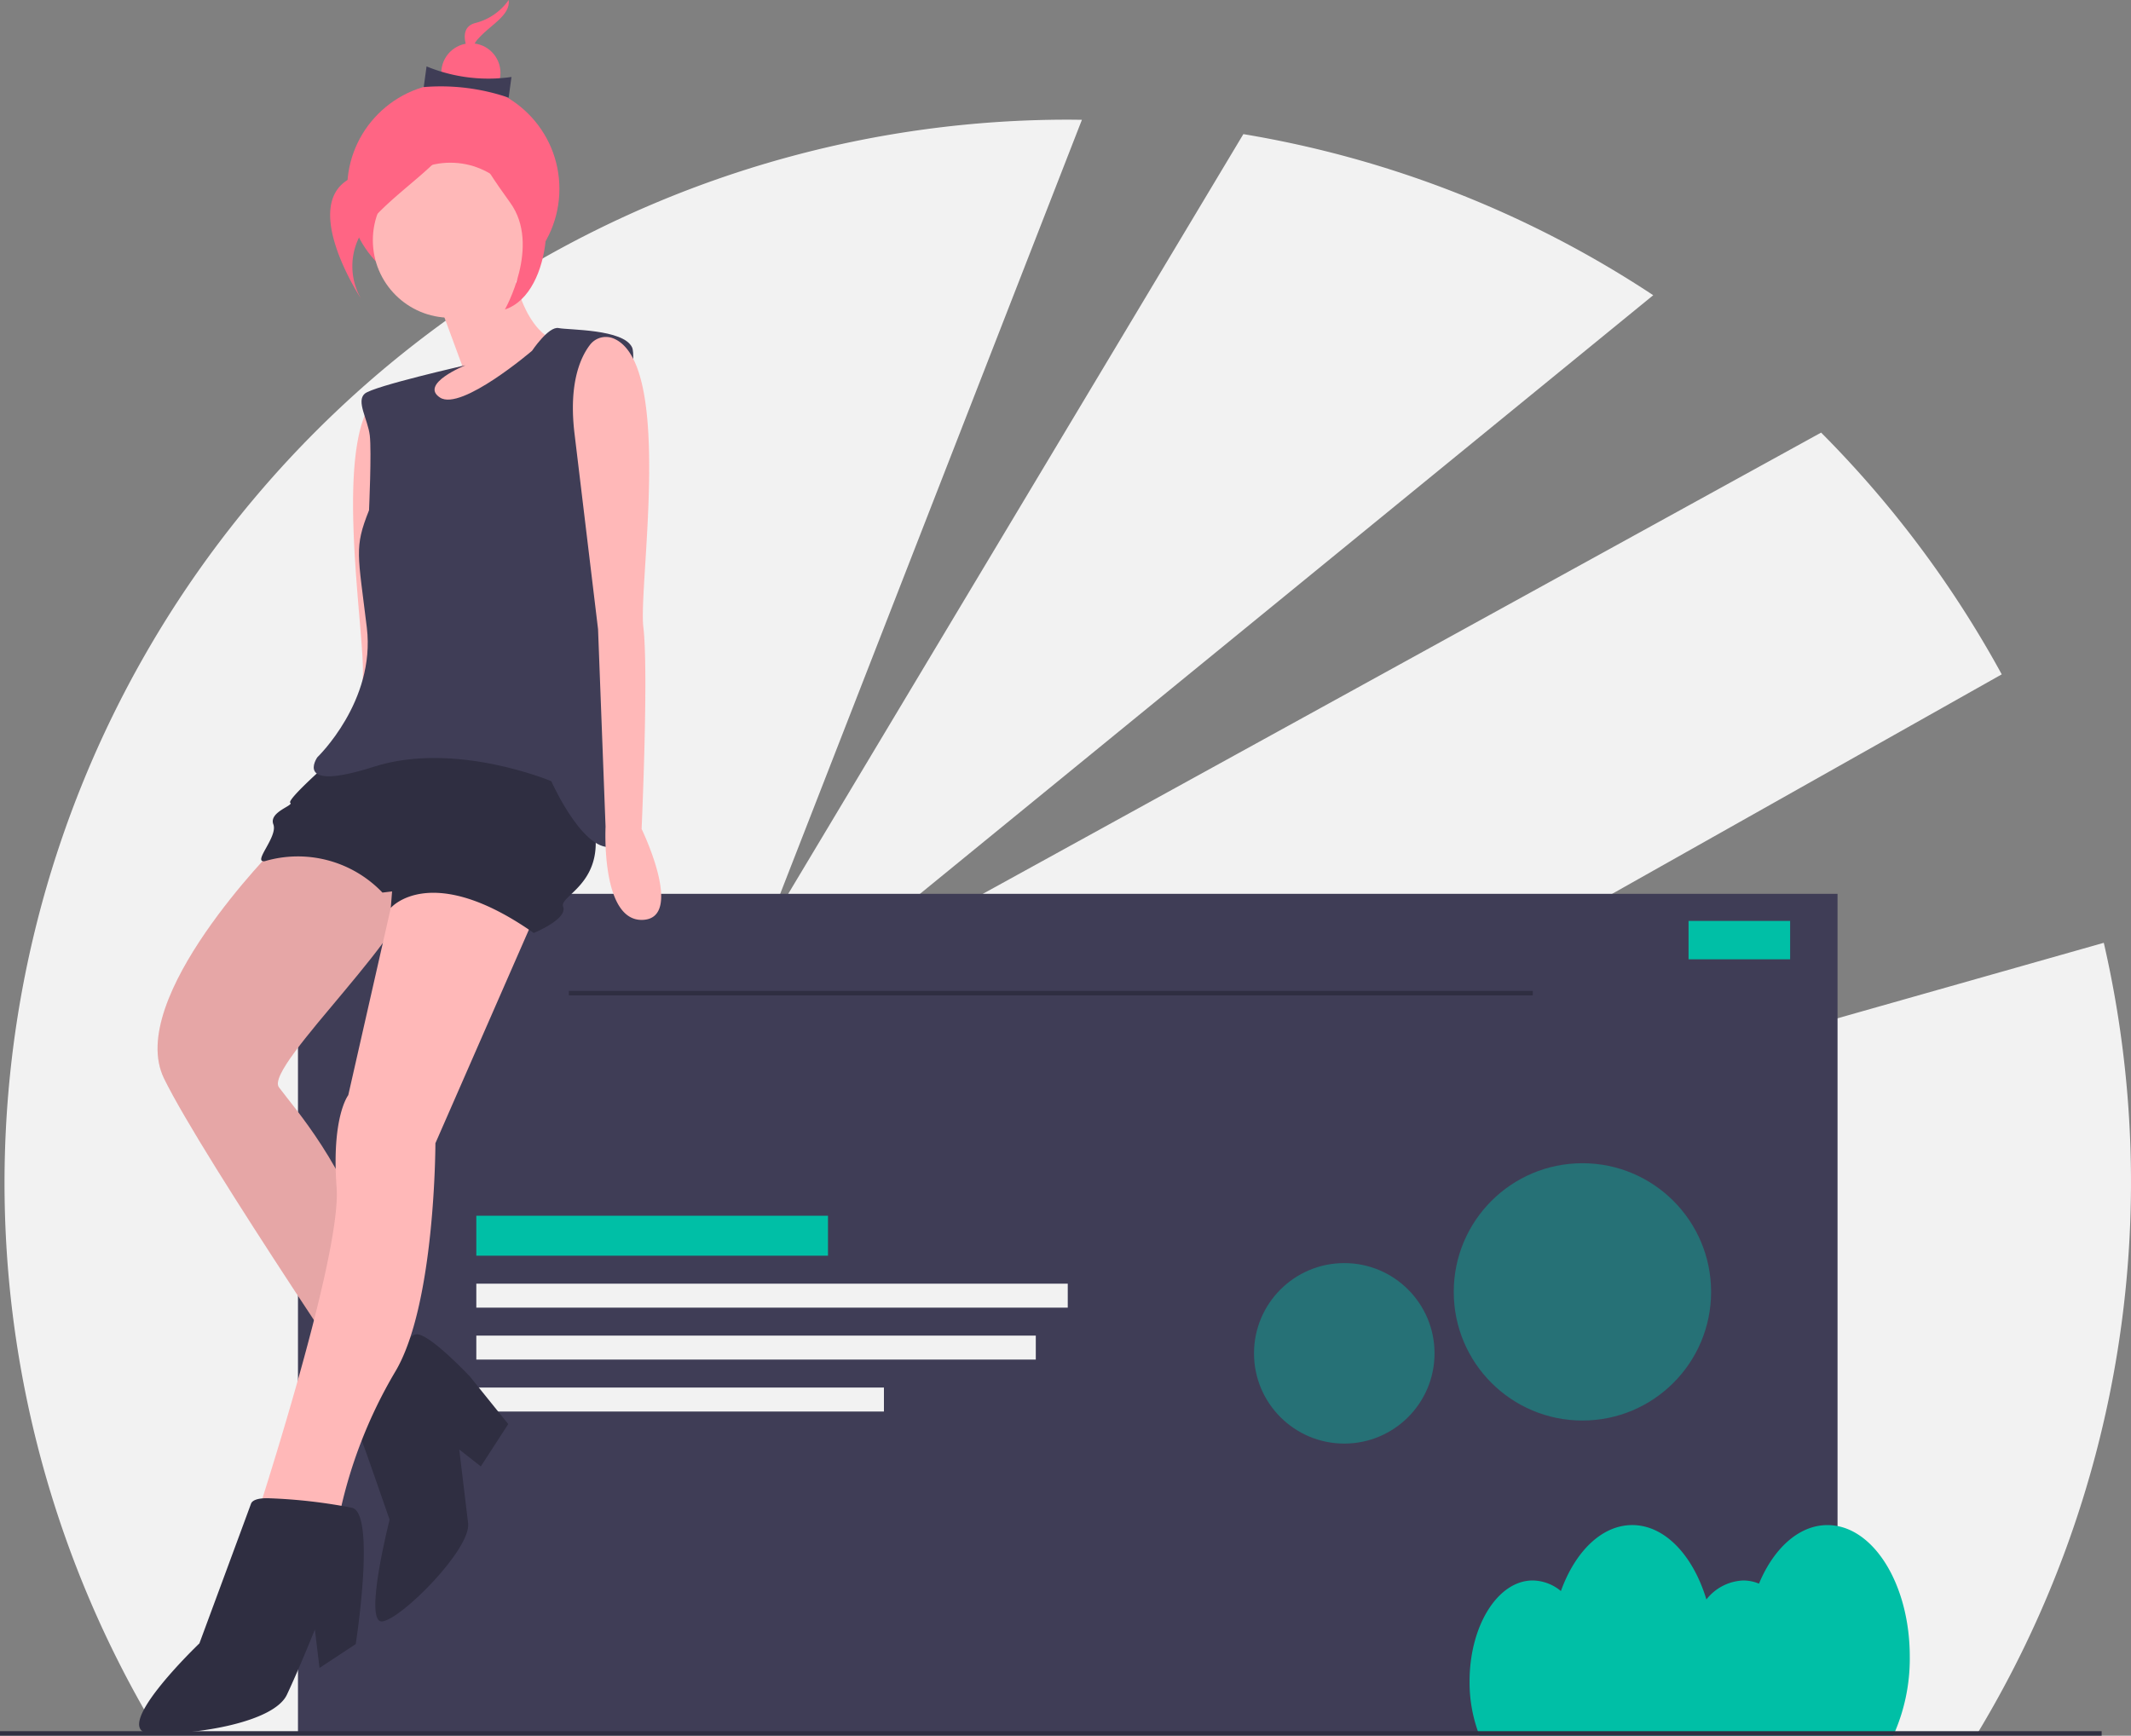 <svg xmlns="http://www.w3.org/2000/svg" width="194.172" height="158.183" viewBox="0 0 194.172 158.183">
  <rect x="0" y="0" width="194.172" height="158.183" fill="#808080" stroke="none"/>
  <g id="undraw_online_resume_qyys" transform="translate(0 0)">
    <path id="Caminho_74" data-name="Caminho 74" d="M321.281,193.531,215.155,223.624l96.827-54.558a97.221,97.221,0,0,0-16.458-22.033l-93.944,51.7,78.647-64.22a96.314,96.314,0,0,0-37.347-14.682l-43.563,72.731,28.852-74.036c-.43-.006-.859-.012-1.29-.012A96.9,96.9,0,0,0,144,265.585H309.762a97.187,97.187,0,0,0,11.519-72.054Z" transform="translate(-129.588 -107.608)" fill="#f2f2f2"/>
    <rect id="Retângulo_30" data-name="Retângulo 30" width="140.281" height="76.517" transform="translate(27.151 81.46)" fill="#3f3d56"/>
    <rect id="Retângulo_31" data-name="Retângulo 31" width="87.83" height="0.411" transform="translate(51.834 90.305)" fill="#2f2e41"/>
    <rect id="Retângulo_32" data-name="Retângulo 32" width="32.043" height="3.641" transform="translate(43.401 110.797)" fill="#00bfa6"/>
    <rect id="Retângulo_33" data-name="Retângulo 33" width="53.891" height="2.185" transform="translate(43.401 116.988)" fill="#f2f2f2"/>
    <rect id="Retângulo_34" data-name="Retângulo 34" width="50.978" height="2.185" transform="translate(43.401 121.721)" fill="#f2f2f2"/>
    <rect id="Retângulo_35" data-name="Retângulo 35" width="37.141" height="2.185" transform="translate(43.401 126.455)" fill="#f2f2f2"/>
    <path id="Caminho_75" data-name="Caminho 75" d="M819.108,753.183c0-6.616-3.357-11.98-7.5-11.98-2.6,0-4.9,2.12-6.24,5.337a3.759,3.759,0,0,0-1.433-.288,4.493,4.493,0,0,0-3.358,1.729c-1.212-4.011-3.782-6.779-6.757-6.779-2.781,0-5.207,2.421-6.5,6.014a4.1,4.1,0,0,0-2.567-.965c-3.178,0-5.755,4.116-5.755,9.194a13.4,13.4,0,0,0,.907,4.951H817.6A17.04,17.04,0,0,0,819.108,753.183Z" transform="translate(-645.094 -602.214)" fill="#00bfa6"/>
    <circle id="Elipse_21" data-name="Elipse 21" cx="9.669" cy="9.669" r="9.669" transform="translate(31.634 7.542)" fill="#ff6584"/>
    <path id="Caminho_76" data-name="Caminho 76" d="M276.312,237.708a1.824,1.824,0,0,1,2.154.549c.859,1.072,2.031,3.425,1.581,8.039L278.3,264.17l-.277,18.016s-2.621,8.306-6.458,8.228,3.178-7.956,3.178-7.956-.973-14.293-.573-18.395C274.546,260.239,270.856,240.081,276.312,237.708Z" transform="translate(-241.126 -202.165)" fill="#ffb8b8"/>
    <path id="Caminho_77" data-name="Caminho 77" d="M316.712,185.106l2.2,5.962-3.145.971-.442,8.652,7.8-4.2,3.927-4.327.49-3.321s-3.028-.525-4.129-7.212Z" transform="translate(-276.795 -157.741)" fill="#ffb8b8"/>
    <path id="Caminho_78" data-name="Caminho 78" d="M208.6,440.688s-13.757,13.812-10.212,21.1,20.845,32.777,20.845,32.777l4.628-5.894s-4.549-3.307-6.668-11.058-6.914-13.1-8.329-15.01,13.289-15.239,11.99-18.64S208.6,440.688,208.6,440.688Z" transform="translate(-183.449 -363.512)" fill="#ffb8b8"/>
    <path id="Caminho_79" data-name="Caminho 79" d="M208.6,440.688s-13.757,13.812-10.212,21.1,20.845,32.777,20.845,32.777l4.628-5.894s-4.549-3.307-6.668-11.058-6.914-13.1-8.329-15.01,13.289-15.239,11.99-18.64S208.6,440.688,208.6,440.688Z" transform="translate(-183.449 -363.512)" opacity="0.1"/>
    <path id="Caminho_80" data-name="Caminho 80" d="M288.126,661.895s-1.437,2.842-1,3.976,2.7,7.681,2.7,7.681-2.417,9.483-.664,9.272,8.1-6.608,7.819-8.947l-.809-6.723,1.965,1.543,2.5-3.859-3.485-4.325s-3.743-4-4.912-3.857S288.126,661.895,288.126,661.895Z" transform="translate(-254.327 -535.055)" fill="#2f2e41"/>
    <path id="Caminho_81" data-name="Caminho 81" d="M251.865,445.491l-.923,2.187-3.876,17.071s-1.543,1.965-1.061,8.43-7.777,31.477-7.777,31.477l-.279,5.074,4.969-.6,3.389-6.338a43.087,43.087,0,0,1,4.988-12.757c3.716-6.081,3.711-20.906,3.711-20.906l10-22.849-7.87-3.8Z" transform="translate(-215.333 -364.939)" fill="#ffb8b8"/>
    <path id="Caminho_82" data-name="Caminho 82" d="M201.557,729.3s-1.5-.116-1.719.5-4.7,12.722-4.7,12.722-8.509,8.14-4.347,8.232,11.142-1.044,12.322-3.558,2.547-5.94,2.547-5.94l.422,3.507,3.3-2.176s1.844-11.786-.308-12.416A48.186,48.186,0,0,0,201.557,729.3Z" transform="translate(-176.969 -592.752)" fill="#2f2e41"/>
    <path id="Caminho_83" data-name="Caminho 83" d="M249.515,389.2s-3.483,3.088-3.156,3.345-1.976.831-1.543,1.965-1.951,3.5-.782,3.356a10.656,10.656,0,0,1,10.722,2.861l.877-.106-.116,1.5s3.635-4.292,13.025,2.288c0,0,3.11-1.264,2.677-2.4s5.05-2.387,2.09-9.74-12.126-7.14-12.126-7.14Z" transform="translate(-219.908 -319.381)" fill="#2f2e41"/>
    <path id="Caminho_84" data-name="Caminho 84" d="M286.872,212.869s1.508-2.257,2.42-2.07,5.9.074,6.694,1.758S292.992,231.7,293.6,234.3s3.842,22.073,1.06,23.594-6.035-5.8-6.035-5.8-8.747-3.692-16.17-1.316-5.145-.864-5.145-.864,5.318-5.088,4.509-11.81-1.171-7.272.2-10.7c0,0,.244-5.367.068-6.828s-1.264-3.11-.457-3.8,9.177-2.587,9.177-2.587-4.244,1.7-2.314,2.947S286.872,212.869,286.872,212.869Z" transform="translate(-238.394 -180.9)" fill="#3f3d56"/>
    <circle id="Elipse_22" data-name="Elipse 22" cx="7.065" cy="7.065" r="7.065" transform="translate(33.973 14.828)" fill="#ffb8b8"/>
    <path id="Caminho_85" data-name="Caminho 85" d="M385.475,214.9a1.824,1.824,0,0,0-2.141.6c-.834,1.091-1.953,3.47-1.4,8.073l2.145,17.829.684,18.005s-.442,8.652,3.393,8.487-.108-8.289-.108-8.289.65-14.311.158-18.4C387.749,237.383,390.983,217.147,385.475,214.9Z" transform="translate(-329.586 -184.06)" fill="#ffb8b8"/>
    <path id="Caminho_86" data-name="Caminho 86" d="M337.887,65.483a5.285,5.285,0,0,1-3.05,2.1c-2.133.571-.017,3.776-.017,3.776a1.974,1.974,0,0,1,.34-2.4C336.27,67.722,338.055,66.878,337.887,65.483Z" transform="translate(-291.536 -65.483)" fill="#ff6584"/>
    <circle id="Elipse_23" data-name="Elipse 23" cx="2.695" cy="2.695" r="2.695" transform="translate(40.211 3.946)" fill="#ff6584"/>
    <path id="Caminho_87" data-name="Caminho 87" d="M323.444,97.75a19.077,19.077,0,0,0-7.737-.964l.258-1.885a14.784,14.784,0,0,0,7.737.964Z" transform="translate(-277.098 -88.85)" fill="#3f3d56"/>
    <path id="Caminho_88" data-name="Caminho 88" d="M286.258,112.031a15.867,15.867,0,0,1-9.155,6.294c-6.4,1.714-.052,11.335-.052,11.335a5.925,5.925,0,0,1,1.021-7.2C281.4,118.752,286.762,116.219,286.258,112.031Z" transform="translate(-244.163 -102.457)" fill="#ff6584"/>
    <path id="Caminho_89" data-name="Caminho 89" d="M333.453,110.678s2.645,6.29,5.549,6.885,2.683,10.534-1.857,12.024c0,0,3.311-5.827.481-9.734S333.007,112.856,333.453,110.678Z" transform="translate(-291.139 -101.382)" fill="#ff6584"/>
    <rect id="Retângulo_36" data-name="Retângulo 36" width="191.497" height="0.411" transform="translate(0 157.771)" fill="#2f2e41"/>
    <rect id="Retângulo_37" data-name="Retângulo 37" width="9.256" height="3.497" transform="translate(153.856 83.929)" fill="#00bfa6"/>
    <circle id="Elipse_24" data-name="Elipse 24" cx="11.725" cy="11.725" r="11.725" transform="translate(132.462 106.011)" fill="#00bfa6" opacity="0.4"/>
    <circle id="Elipse_25" data-name="Elipse 25" cx="8.225" cy="8.225" r="8.225" transform="translate(114.262 115.112)" fill="#00bfa6" opacity="0.4"/>
  </g>
</svg>